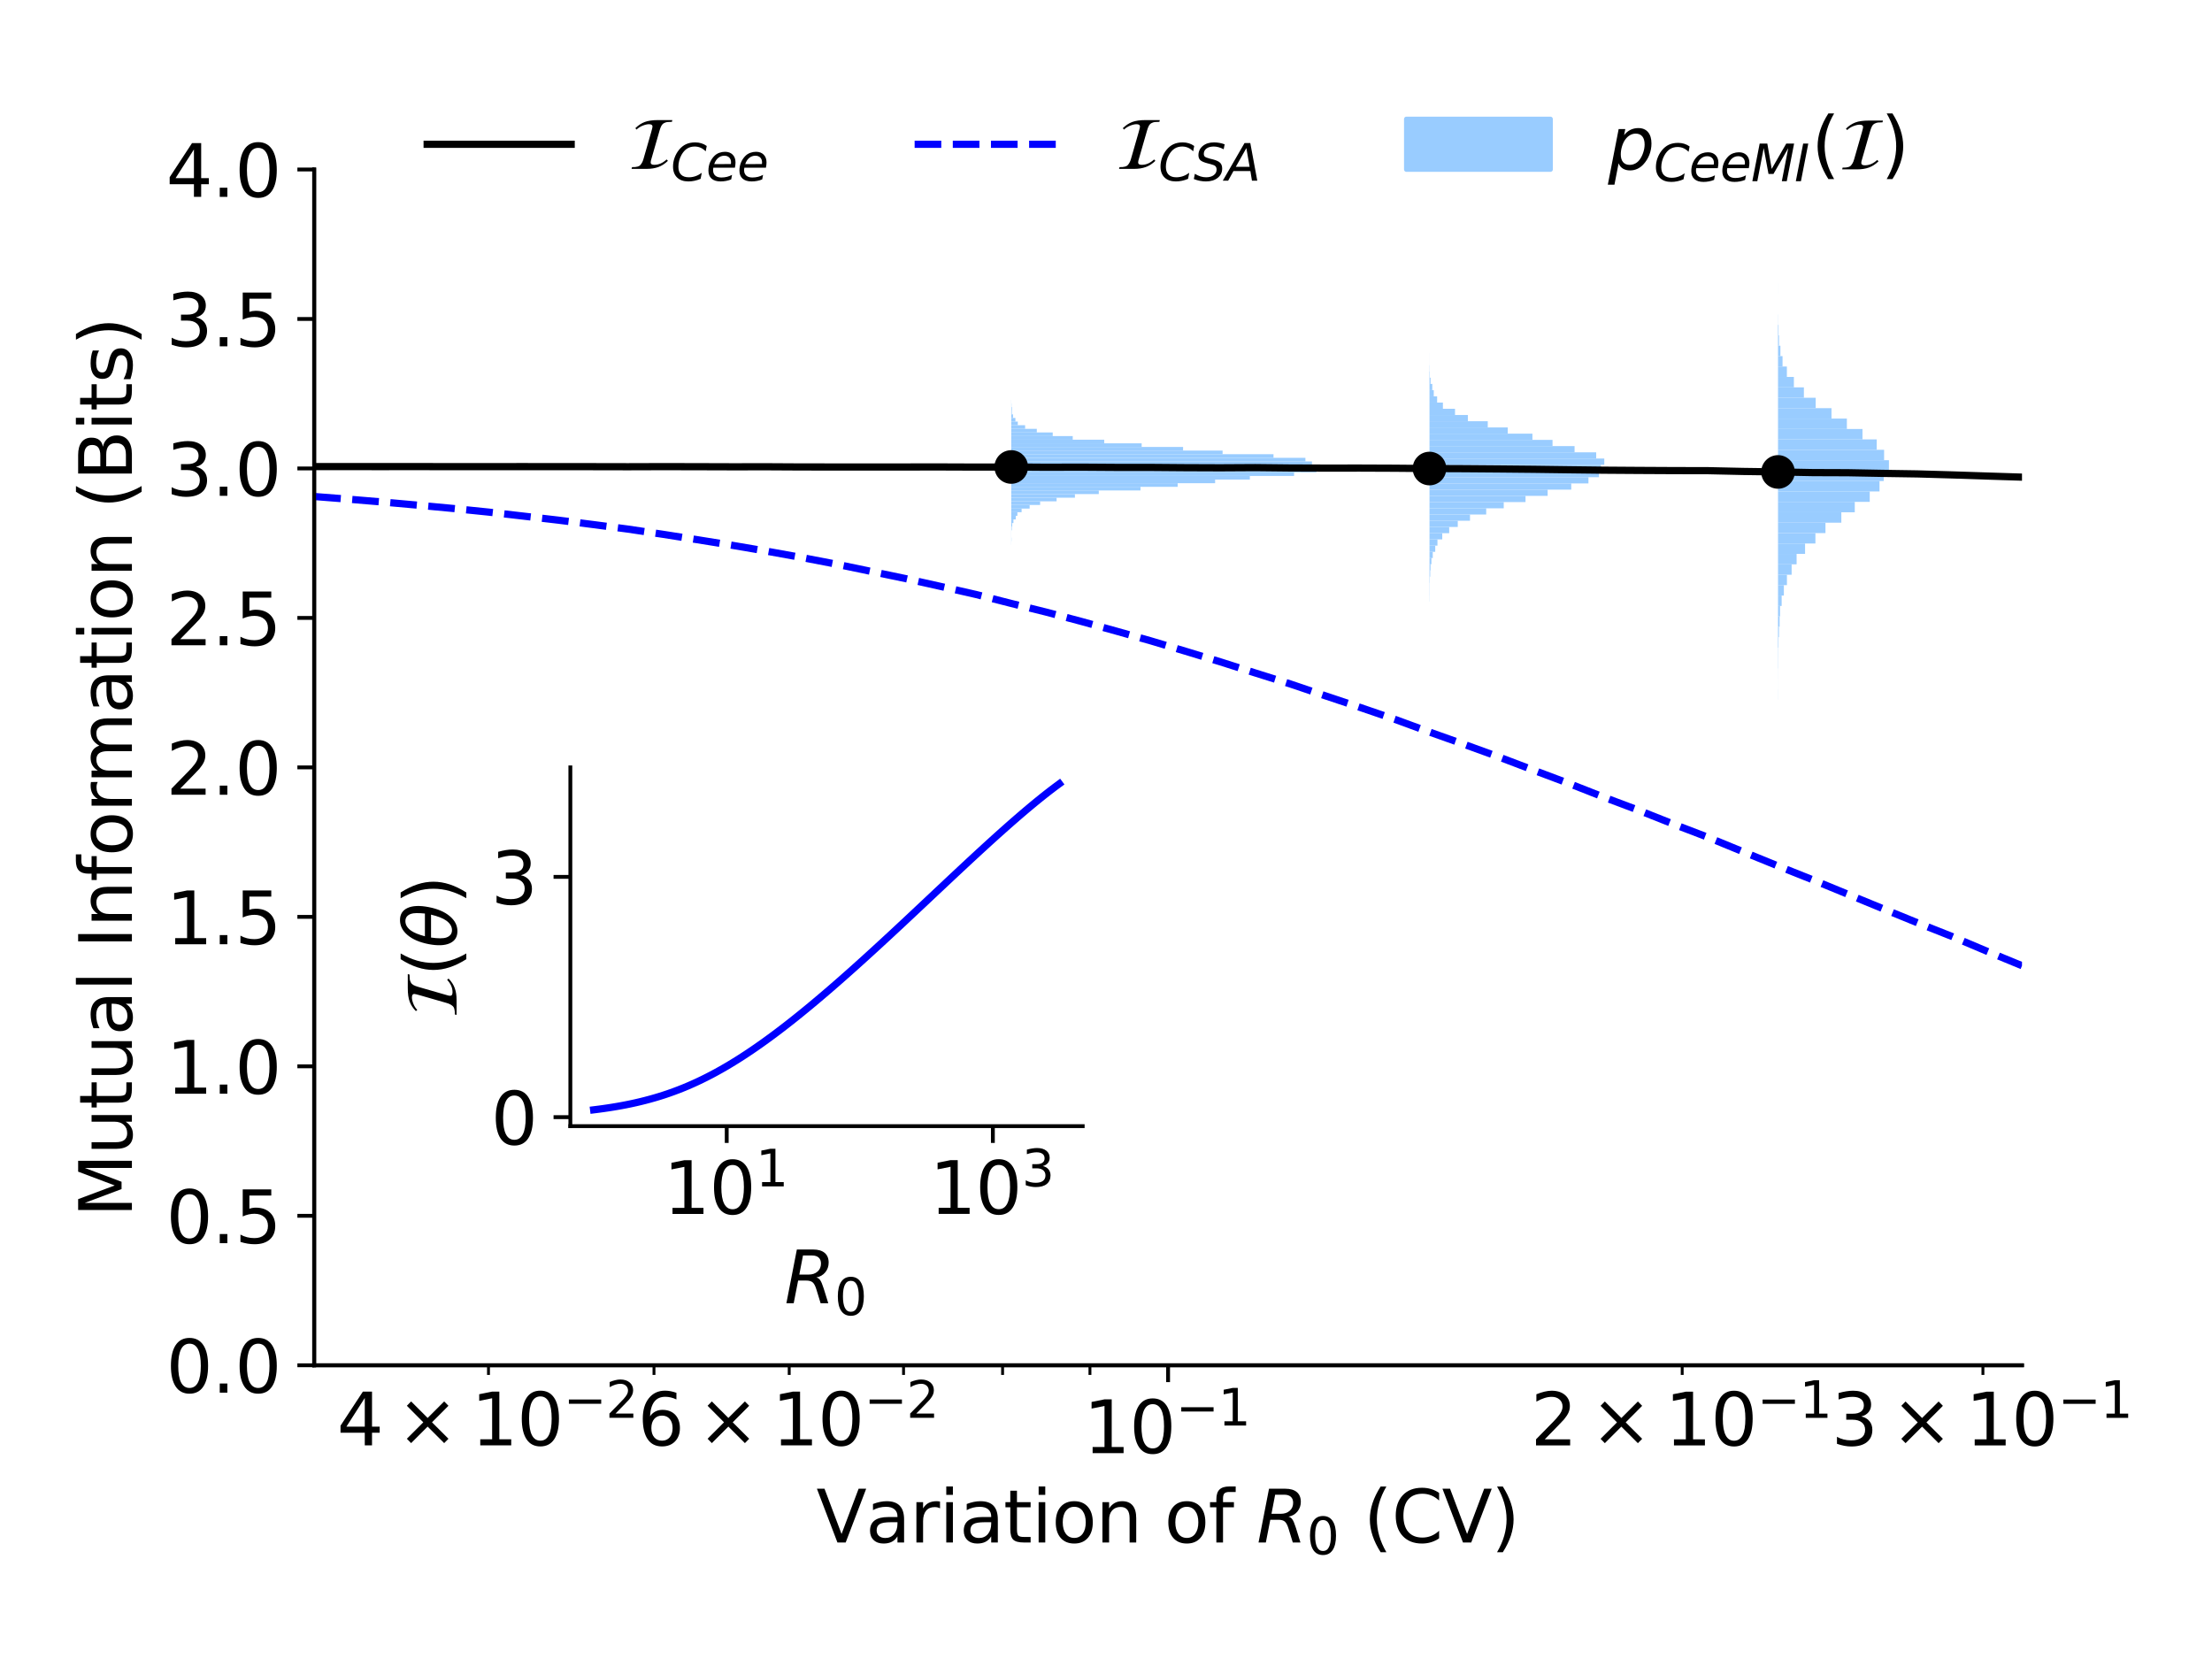 <?xml version="1.0" encoding="utf-8" standalone="no"?>
<!DOCTYPE svg PUBLIC "-//W3C//DTD SVG 1.1//EN"
  "http://www.w3.org/Graphics/SVG/1.1/DTD/svg11.dtd">
<svg height="345.6pt" version="1.1" viewBox="0 0 460.8 345.6" width="460.8pt" xmlns="http://www.w3.org/2000/svg" xmlns:xlink="http://www.w3.org/1999/xlink">
 <defs>
  <style type="text/css">*{stroke-linecap:butt;stroke-linejoin:round;}</style>
 </defs>
 <g id="figure_1">
  <g id="patch_1">
   <path d="M 0 345.6 
L 460.8 345.6 
L 460.8 0 
L 0 0 
z
" style="fill:#ffffff;"/>
  </g>
  <g id="axes_1">
   <g id="patch_2">
    <path d="M 118.815 234.595 
L 225.546 234.595 
L 225.546 159.864 
L 118.815 159.864 
z
" style="fill:#ffffff;"/>
   </g>
   <g id="matplotlib.axis_1">
    <g id="xtick_1">
     <g id="line2d_1">
      <defs>
       <path d="M 0 0 
L 0 3.5 
" id="me627a5d502" style="stroke:#000000;stroke-width:0.8;"/>
      </defs>
      <g>
       <use style="stroke:#000000;stroke-width:0.8;" x="151.389" xlink:href="#me627a5d502" y="234.595"/>
      </g>
     </g>
     <g id="text_1">
      <!-- $\mathdefault{10^{1}}$ -->
      <g transform="translate(138.189 252.993)scale(0.15 -0.15)">
       <defs>
        <path d="M 794 531 
L 1825 531 
L 1825 4091 
L 703 3866 
L 703 4441 
L 1819 4666 
L 2450 4666 
L 2450 531 
L 3481 531 
L 3481 0 
L 794 0 
L 794 531 
z
" id="DejaVuSans-31" transform="scale(0.016)"/>
        <path d="M 2034 4250 
Q 1547 4250 1301 3770 
Q 1056 3291 1056 2328 
Q 1056 1369 1301 889 
Q 1547 409 2034 409 
Q 2525 409 2770 889 
Q 3016 1369 3016 2328 
Q 3016 3291 2770 3770 
Q 2525 4250 2034 4250 
z
M 2034 4750 
Q 2819 4750 3233 4129 
Q 3647 3509 3647 2328 
Q 3647 1150 3233 529 
Q 2819 -91 2034 -91 
Q 1250 -91 836 529 
Q 422 1150 422 2328 
Q 422 3509 836 4129 
Q 1250 4750 2034 4750 
z
" id="DejaVuSans-30" transform="scale(0.016)"/>
       </defs>
       <use transform="translate(0 0.684)" xlink:href="#DejaVuSans-31"/>
       <use transform="translate(63.623 0.684)" xlink:href="#DejaVuSans-30"/>
       <use transform="translate(128.203 38.966)scale(0.7)" xlink:href="#DejaVuSans-31"/>
      </g>
     </g>
    </g>
    <g id="xtick_2">
     <g id="line2d_2">
      <g>
       <use style="stroke:#000000;stroke-width:0.8;" x="206.833" xlink:href="#me627a5d502" y="234.595"/>
      </g>
     </g>
     <g id="text_2">
      <!-- $\mathdefault{10^{3}}$ -->
      <g transform="translate(193.633 252.993)scale(0.15 -0.15)">
       <defs>
        <path d="M 2597 2516 
Q 3050 2419 3304 2112 
Q 3559 1806 3559 1356 
Q 3559 666 3084 287 
Q 2609 -91 1734 -91 
Q 1441 -91 1130 -33 
Q 819 25 488 141 
L 488 750 
Q 750 597 1062 519 
Q 1375 441 1716 441 
Q 2309 441 2620 675 
Q 2931 909 2931 1356 
Q 2931 1769 2642 2001 
Q 2353 2234 1838 2234 
L 1294 2234 
L 1294 2753 
L 1863 2753 
Q 2328 2753 2575 2939 
Q 2822 3125 2822 3475 
Q 2822 3834 2567 4026 
Q 2313 4219 1838 4219 
Q 1578 4219 1281 4162 
Q 984 4106 628 3988 
L 628 4550 
Q 988 4650 1302 4700 
Q 1616 4750 1894 4750 
Q 2613 4750 3031 4423 
Q 3450 4097 3450 3541 
Q 3450 3153 3228 2886 
Q 3006 2619 2597 2516 
z
" id="DejaVuSans-33" transform="scale(0.016)"/>
       </defs>
       <use transform="translate(0 0.766)" xlink:href="#DejaVuSans-31"/>
       <use transform="translate(63.623 0.766)" xlink:href="#DejaVuSans-30"/>
       <use transform="translate(128.203 39.047)scale(0.7)" xlink:href="#DejaVuSans-33"/>
      </g>
     </g>
    </g>
    <g id="text_3">
     <!-- $R_0$ -->
     <g transform="translate(163.406 271.51)scale(0.15 -0.15)">
      <defs>
       <path d="M 1613 4147 
L 1294 2491 
L 2106 2491 
Q 2584 2491 2879 2755 
Q 3175 3019 3175 3444 
Q 3175 3784 2976 3965 
Q 2778 4147 2406 4147 
L 1613 4147 
z
M 2772 2241 
Q 2972 2194 3105 2009 
Q 3238 1825 3413 1275 
L 3809 0 
L 3144 0 
L 2778 1197 
Q 2638 1659 2453 1815 
Q 2269 1972 1888 1972 
L 1191 1972 
L 806 0 
L 172 0 
L 1081 4666 
L 2503 4666 
Q 3150 4666 3495 4373 
Q 3841 4081 3841 3531 
Q 3841 3044 3547 2687 
Q 3253 2331 2772 2241 
z
" id="DejaVuSans-Oblique-52" transform="scale(0.016)"/>
      </defs>
      <use transform="translate(0 0.094)" xlink:href="#DejaVuSans-Oblique-52"/>
      <use transform="translate(69.482 -16.312)scale(0.7)" xlink:href="#DejaVuSans-30"/>
     </g>
    </g>
   </g>
   <g id="matplotlib.axis_2">
    <g id="ytick_1">
     <g id="line2d_3">
      <defs>
       <path d="M 0 0 
L -3.5 0 
" id="m7f5be13bbf" style="stroke:#000000;stroke-width:0.8;"/>
      </defs>
      <g>
       <use style="stroke:#000000;stroke-width:0.8;" x="118.815" xlink:href="#m7f5be13bbf" y="232.723"/>
      </g>
     </g>
     <g id="text_4">
      <!-- 0 -->
      <g transform="translate(102.272 238.422)scale(0.15 -0.15)">
       <use xlink:href="#DejaVuSans-30"/>
      </g>
     </g>
    </g>
    <g id="ytick_2">
     <g id="line2d_4">
      <g>
       <use style="stroke:#000000;stroke-width:0.8;" x="118.815" xlink:href="#m7f5be13bbf" y="182.668"/>
      </g>
     </g>
     <g id="text_5">
      <!-- 3 -->
      <g transform="translate(102.272 188.367)scale(0.15 -0.15)">
       <use xlink:href="#DejaVuSans-33"/>
      </g>
     </g>
    </g>
    <g id="text_6">
     <!-- $\mathcal{I}(\theta)$ -->
     <g transform="translate(95.152 212.004)rotate(-90)scale(0.15 -0.15)">
      <defs>
       <path d="M 3782 4237 
L 3744 4083 
Q 3482 4083 3347 4067 
Q 3213 4051 3069 3977 
Q 2925 3904 2838 3753 
Q 2752 3603 2675 3334 
L 1920 710 
Q 1901 634 1901 557 
Q 1901 352 2208 352 
Q 2790 352 3283 819 
L 3398 698 
Q 3008 320 2566 160 
Q 2125 0 1549 0 
L 243 0 
L 282 154 
Q 467 154 556 160 
Q 646 166 777 201 
Q 909 237 982 310 
Q 1056 384 1139 521 
Q 1222 659 1280 870 
L 1946 3187 
Q 2061 3590 2061 3674 
Q 2061 3878 1754 3878 
Q 1523 3878 1203 3750 
Q 883 3622 678 3411 
L 570 3533 
Q 947 3904 1385 4070 
Q 1824 4237 2579 4237 
L 3782 4237 
z
" id="STIXNonUnicode-Italic-e235" transform="scale(0.016)"/>
       <path d="M 1984 4856 
Q 1566 4138 1362 3434 
Q 1159 2731 1159 2009 
Q 1159 1288 1364 580 
Q 1569 -128 1984 -844 
L 1484 -844 
Q 1016 -109 783 600 
Q 550 1309 550 2009 
Q 550 2706 781 3412 
Q 1013 4119 1484 4856 
L 1984 4856 
z
" id="DejaVuSans-28" transform="scale(0.016)"/>
       <path d="M 2913 2219 
L 925 2219 
Q 791 1284 928 888 
Q 1100 400 1566 400 
Q 2034 400 2391 891 
Q 2703 1322 2913 2219 
z
M 3009 2750 
Q 3094 3638 2984 3950 
Q 2813 4444 2353 4444 
Q 1875 4444 1525 3956 
Q 1250 3563 1034 2750 
L 3009 2750 
z
M 2444 4913 
Q 3194 4913 3494 4250 
Q 3794 3591 3566 2422 
Q 3341 1256 2781 594 
Q 2225 -72 1475 -72 
Q 722 -72 425 594 
Q 128 1256 353 2422 
Q 581 3591 1134 4250 
Q 1691 4913 2444 4913 
z
" id="DejaVuSans-Oblique-3b8" transform="scale(0.016)"/>
       <path d="M 513 4856 
L 1013 4856 
Q 1481 4119 1714 3412 
Q 1947 2706 1947 2009 
Q 1947 1309 1714 600 
Q 1481 -109 1013 -844 
L 513 -844 
Q 928 -128 1133 580 
Q 1338 1288 1338 2009 
Q 1338 2731 1133 3434 
Q 928 4138 513 4856 
z
" id="DejaVuSans-29" transform="scale(0.016)"/>
      </defs>
      <use transform="translate(0 0.234)" xlink:href="#STIXNonUnicode-Italic-e235"/>
      <use transform="translate(57.5 0.234)" xlink:href="#DejaVuSans-28"/>
      <use transform="translate(96.514 0.234)" xlink:href="#DejaVuSans-Oblique-3b8"/>
      <use transform="translate(157.695 0.234)" xlink:href="#DejaVuSans-29"/>
     </g>
    </g>
   </g>
   <g id="line2d_5">
    <path clip-path="url(#p60ca97fc8d)" d="M 123.667 231.198 
L 124.647 231.075 
L 125.627 230.943 
L 126.607 230.801 
L 127.587 230.649 
L 128.567 230.485 
L 129.547 230.31 
L 130.527 230.122 
L 131.507 229.921 
L 132.487 229.706 
L 133.467 229.476 
L 134.447 229.231 
L 135.428 228.97 
L 136.408 228.693 
L 137.388 228.399 
L 138.368 228.087 
L 139.348 227.756 
L 140.328 227.407 
L 141.308 227.039 
L 142.288 226.652 
L 143.268 226.245 
L 144.248 225.818 
L 145.228 225.371 
L 146.208 224.905 
L 147.189 224.419 
L 148.169 223.913 
L 149.149 223.389 
L 150.129 222.845 
L 151.109 222.283 
L 152.089 221.703 
L 153.069 221.105 
L 154.049 220.49 
L 155.029 219.858 
L 156.009 219.211 
L 156.989 218.548 
L 157.969 217.869 
L 158.949 217.177 
L 159.93 216.471 
L 160.91 215.751 
L 161.89 215.019 
L 162.87 214.274 
L 163.85 213.518 
L 164.83 212.75 
L 165.81 211.972 
L 166.79 211.184 
L 167.77 210.385 
L 168.75 209.578 
L 169.73 208.762 
L 170.71 207.937 
L 171.69 207.104 
L 172.671 206.264 
L 173.651 205.416 
L 174.631 204.562 
L 175.611 203.701 
L 176.591 202.834 
L 177.571 201.962 
L 178.551 201.084 
L 179.531 200.201 
L 180.511 199.313 
L 181.491 198.421 
L 182.471 197.525 
L 183.451 196.624 
L 184.431 195.721 
L 185.412 194.814 
L 186.392 193.904 
L 187.372 192.992 
L 188.352 192.077 
L 189.332 191.16 
L 190.312 190.241 
L 191.292 189.321 
L 192.272 188.4 
L 193.252 187.478 
L 194.232 186.556 
L 195.212 185.634 
L 196.192 184.713 
L 197.172 183.792 
L 198.153 182.872 
L 199.133 181.954 
L 200.113 181.039 
L 201.093 180.125 
L 202.073 179.215 
L 203.053 178.308 
L 204.033 177.405 
L 205.013 176.506 
L 205.993 175.612 
L 206.973 174.723 
L 207.953 173.84 
L 208.933 172.964 
L 209.914 172.094 
L 210.894 171.232 
L 211.874 170.379 
L 212.854 169.535 
L 213.834 168.702 
L 214.814 167.88 
L 215.794 167.071 
L 216.774 166.275 
L 217.754 165.495 
L 218.734 164.731 
L 219.714 163.986 
L 220.694 163.26 
" style="fill:none;stroke:#0000ff;stroke-linecap:square;stroke-width:1.5;"/>
   </g>
   <g id="patch_3">
    <path d="M 118.815 234.595 
L 118.815 159.864 
" style="fill:none;stroke:#000000;stroke-linecap:square;stroke-linejoin:miter;stroke-width:0.8;"/>
   </g>
   <g id="patch_4">
    <path d="M 118.815 234.595 
L 225.546 234.595 
" style="fill:none;stroke:#000000;stroke-linecap:square;stroke-linejoin:miter;stroke-width:0.8;"/>
   </g>
  </g>
  <g id="axes_2">
   <g id="patch_5">
    <path clip-path="url(#peb349ef820)" d="M 210.662 113.497 
L 210.676 113.497 
L 210.676 112.742 
L 210.662 112.742 
z
" style="fill:#99ccff;"/>
   </g>
   <g id="patch_6">
    <path clip-path="url(#peb349ef820)" d="M 210.662 112.742 
L 210.706 112.742 
L 210.706 111.987 
L 210.662 111.987 
z
" style="fill:#99ccff;"/>
   </g>
   <g id="patch_7">
    <path clip-path="url(#peb349ef820)" d="M 210.662 111.987 
L 210.676 111.987 
L 210.676 111.232 
L 210.662 111.232 
z
" style="fill:#99ccff;"/>
   </g>
   <g id="patch_8">
    <path clip-path="url(#peb349ef820)" d="M 210.662 111.232 
L 210.676 111.232 
L 210.676 110.476 
L 210.662 110.476 
z
" style="fill:#99ccff;"/>
   </g>
   <g id="patch_9">
    <path clip-path="url(#peb349ef820)" d="M 210.662 110.476 
L 210.764 110.476 
L 210.764 109.721 
L 210.662 109.721 
z
" style="fill:#99ccff;"/>
   </g>
   <g id="patch_10">
    <path clip-path="url(#peb349ef820)" d="M 210.662 109.721 
L 210.852 109.721 
L 210.852 108.966 
L 210.662 108.966 
z
" style="fill:#99ccff;"/>
   </g>
   <g id="patch_11">
    <path clip-path="url(#peb349ef820)" d="M 210.662 108.966 
L 211.116 108.966 
L 211.116 108.211 
L 210.662 108.211 
z
" style="fill:#99ccff;"/>
   </g>
   <g id="patch_12">
    <path clip-path="url(#peb349ef820)" d="M 210.662 108.211 
L 211.6 108.211 
L 211.6 107.456 
L 210.662 107.456 
z
" style="fill:#99ccff;"/>
   </g>
   <g id="patch_13">
    <path clip-path="url(#peb349ef820)" d="M 210.662 107.456 
L 211.938 107.456 
L 211.938 106.701 
L 210.662 106.701 
z
" style="fill:#99ccff;"/>
   </g>
   <g id="patch_14">
    <path clip-path="url(#peb349ef820)" d="M 210.662 106.701 
L 212.818 106.701 
L 212.818 105.946 
L 210.662 105.946 
z
" style="fill:#99ccff;"/>
   </g>
   <g id="patch_15">
    <path clip-path="url(#peb349ef820)" d="M 210.662 105.946 
L 214.491 105.946 
L 214.491 105.191 
L 210.662 105.191 
z
" style="fill:#99ccff;"/>
   </g>
   <g id="patch_16">
    <path clip-path="url(#peb349ef820)" d="M 210.662 105.191 
L 216.676 105.191 
L 216.676 104.435 
L 210.662 104.435 
z
" style="fill:#99ccff;"/>
   </g>
   <g id="patch_17">
    <path clip-path="url(#peb349ef820)" d="M 210.662 104.435 
L 220.109 104.435 
L 220.109 103.68 
L 210.662 103.68 
z
" style="fill:#99ccff;"/>
   </g>
   <g id="patch_18">
    <path clip-path="url(#peb349ef820)" d="M 210.662 103.68 
L 223.924 103.68 
L 223.924 102.925 
L 210.662 102.925 
z
" style="fill:#99ccff;"/>
   </g>
   <g id="patch_19">
    <path clip-path="url(#peb349ef820)" d="M 210.662 102.925 
L 228.897 102.925 
L 228.897 102.17 
L 210.662 102.17 
z
" style="fill:#99ccff;"/>
   </g>
   <g id="patch_20">
    <path clip-path="url(#peb349ef820)" d="M 210.662 102.17 
L 237.582 102.17 
L 237.582 101.415 
L 210.662 101.415 
z
" style="fill:#99ccff;"/>
   </g>
   <g id="patch_21">
    <path clip-path="url(#peb349ef820)" d="M 210.662 101.415 
L 245.328 101.415 
L 245.328 100.66 
L 210.662 100.66 
z
" style="fill:#99ccff;"/>
   </g>
   <g id="patch_22">
    <path clip-path="url(#peb349ef820)" d="M 210.662 100.66 
L 253.132 100.66 
L 253.132 99.905 
L 210.662 99.905 
z
" style="fill:#99ccff;"/>
   </g>
   <g id="patch_23">
    <path clip-path="url(#peb349ef820)" d="M 210.662 99.905 
L 260.365 99.905 
L 260.365 99.15 
L 210.662 99.15 
z
" style="fill:#99ccff;"/>
   </g>
   <g id="patch_24">
    <path clip-path="url(#peb349ef820)" d="M 210.662 99.15 
L 269.578 99.15 
L 269.578 98.394 
L 210.662 98.394 
z
" style="fill:#99ccff;"/>
   </g>
   <g id="patch_25">
    <path clip-path="url(#peb349ef820)" d="M 210.662 98.394 
L 274.228 98.394 
L 274.228 97.639 
L 210.662 97.639 
z
" style="fill:#99ccff;"/>
   </g>
   <g id="patch_26">
    <path clip-path="url(#peb349ef820)" d="M 210.662 97.639 
L 274.463 97.639 
L 274.463 96.884 
L 210.662 96.884 
z
" style="fill:#99ccff;"/>
   </g>
   <g id="patch_27">
    <path clip-path="url(#peb349ef820)" d="M 210.662 96.884 
L 273.304 96.884 
L 273.304 96.129 
L 210.662 96.129 
z
" style="fill:#99ccff;"/>
   </g>
   <g id="patch_28">
    <path clip-path="url(#peb349ef820)" d="M 210.662 96.129 
L 271.94 96.129 
L 271.94 95.374 
L 210.662 95.374 
z
" style="fill:#99ccff;"/>
   </g>
   <g id="patch_29">
    <path clip-path="url(#peb349ef820)" d="M 210.662 95.374 
L 265.294 95.374 
L 265.294 94.619 
L 210.662 94.619 
z
" style="fill:#99ccff;"/>
   </g>
   <g id="patch_30">
    <path clip-path="url(#peb349ef820)" d="M 210.662 94.619 
L 254.687 94.619 
L 254.687 93.864 
L 210.662 93.864 
z
" style="fill:#99ccff;"/>
   </g>
   <g id="patch_31">
    <path clip-path="url(#peb349ef820)" d="M 210.662 93.864 
L 246.457 93.864 
L 246.457 93.109 
L 210.662 93.109 
z
" style="fill:#99ccff;"/>
   </g>
   <g id="patch_32">
    <path clip-path="url(#peb349ef820)" d="M 210.662 93.109 
L 237.831 93.109 
L 237.831 92.353 
L 210.662 92.353 
z
" style="fill:#99ccff;"/>
   </g>
   <g id="patch_33">
    <path clip-path="url(#peb349ef820)" d="M 210.662 92.353 
L 230.026 92.353 
L 230.026 91.598 
L 210.662 91.598 
z
" style="fill:#99ccff;"/>
   </g>
   <g id="patch_34">
    <path clip-path="url(#peb349ef820)" d="M 210.662 91.598 
L 223.469 91.598 
L 223.469 90.843 
L 210.662 90.843 
z
" style="fill:#99ccff;"/>
   </g>
   <g id="patch_35">
    <path clip-path="url(#peb349ef820)" d="M 210.662 90.843 
L 219.302 90.843 
L 219.302 90.088 
L 210.662 90.088 
z
" style="fill:#99ccff;"/>
   </g>
   <g id="patch_36">
    <path clip-path="url(#peb349ef820)" d="M 210.662 90.088 
L 215.987 90.088 
L 215.987 89.333 
L 210.662 89.333 
z
" style="fill:#99ccff;"/>
   </g>
   <g id="patch_37">
    <path clip-path="url(#peb349ef820)" d="M 210.662 89.333 
L 213.552 89.333 
L 213.552 88.578 
L 210.662 88.578 
z
" style="fill:#99ccff;"/>
   </g>
   <g id="patch_38">
    <path clip-path="url(#peb349ef820)" d="M 210.662 88.578 
L 212.026 88.578 
L 212.026 87.823 
L 210.662 87.823 
z
" style="fill:#99ccff;"/>
   </g>
   <g id="patch_39">
    <path clip-path="url(#peb349ef820)" d="M 210.662 87.823 
L 211.527 87.823 
L 211.527 87.068 
L 210.662 87.068 
z
" style="fill:#99ccff;"/>
   </g>
   <g id="patch_40">
    <path clip-path="url(#peb349ef820)" d="M 210.662 87.068 
L 211.028 87.068 
L 211.028 86.312 
L 210.662 86.312 
z
" style="fill:#99ccff;"/>
   </g>
   <g id="patch_41">
    <path clip-path="url(#peb349ef820)" d="M 210.662 86.312 
L 210.779 86.312 
L 210.779 85.557 
L 210.662 85.557 
z
" style="fill:#99ccff;"/>
   </g>
   <g id="patch_42">
    <path clip-path="url(#peb349ef820)" d="M 210.662 85.557 
L 210.794 85.557 
L 210.794 84.802 
L 210.662 84.802 
z
" style="fill:#99ccff;"/>
   </g>
   <g id="patch_43">
    <path clip-path="url(#peb349ef820)" d="M 210.662 84.802 
L 210.706 84.802 
L 210.706 84.047 
L 210.662 84.047 
z
" style="fill:#99ccff;"/>
   </g>
   <g id="patch_44">
    <path clip-path="url(#peb349ef820)" d="M 210.662 84.047 
L 210.676 84.047 
L 210.676 83.292 
L 210.662 83.292 
z
" style="fill:#99ccff;"/>
   </g>
   <g id="patch_45">
    <path clip-path="url(#peb349ef820)" d="M 297.789 125.325 
L 297.814 125.325 
L 297.814 124.029 
L 297.789 124.029 
z
" style="fill:#99ccff;"/>
   </g>
   <g id="patch_46">
    <path clip-path="url(#peb349ef820)" d="M 297.789 124.029 
L 297.823 124.029 
L 297.823 122.733 
L 297.789 122.733 
z
" style="fill:#99ccff;"/>
   </g>
   <g id="patch_47">
    <path clip-path="url(#peb349ef820)" d="M 297.789 122.733 
L 297.823 122.733 
L 297.823 121.437 
L 297.789 121.437 
z
" style="fill:#99ccff;"/>
   </g>
   <g id="patch_48">
    <path clip-path="url(#peb349ef820)" d="M 297.789 121.437 
L 297.848 121.437 
L 297.848 120.142 
L 297.789 120.142 
z
" style="fill:#99ccff;"/>
   </g>
   <g id="patch_49">
    <path clip-path="url(#peb349ef820)" d="M 297.789 120.142 
L 297.934 120.142 
L 297.934 118.846 
L 297.789 118.846 
z
" style="fill:#99ccff;"/>
   </g>
   <g id="patch_50">
    <path clip-path="url(#peb349ef820)" d="M 297.789 118.846 
L 298.002 118.846 
L 298.002 117.55 
L 297.789 117.55 
z
" style="fill:#99ccff;"/>
   </g>
   <g id="patch_51">
    <path clip-path="url(#peb349ef820)" d="M 297.789 117.55 
L 298.19 117.55 
L 298.19 116.254 
L 297.789 116.254 
z
" style="fill:#99ccff;"/>
   </g>
   <g id="patch_52">
    <path clip-path="url(#peb349ef820)" d="M 297.789 116.254 
L 298.472 116.254 
L 298.472 114.959 
L 297.789 114.959 
z
" style="fill:#99ccff;"/>
   </g>
   <g id="patch_53">
    <path clip-path="url(#peb349ef820)" d="M 297.789 114.959 
L 298.985 114.959 
L 298.985 113.663 
L 297.789 113.663 
z
" style="fill:#99ccff;"/>
   </g>
   <g id="patch_54">
    <path clip-path="url(#peb349ef820)" d="M 297.789 113.663 
L 299.447 113.663 
L 299.447 112.367 
L 297.789 112.367 
z
" style="fill:#99ccff;"/>
   </g>
   <g id="patch_55">
    <path clip-path="url(#peb349ef820)" d="M 297.789 112.367 
L 300.447 112.367 
L 300.447 111.072 
L 297.789 111.072 
z
" style="fill:#99ccff;"/>
   </g>
   <g id="patch_56">
    <path clip-path="url(#peb349ef820)" d="M 297.789 111.072 
L 301.892 111.072 
L 301.892 109.776 
L 297.789 109.776 
z
" style="fill:#99ccff;"/>
   </g>
   <g id="patch_57">
    <path clip-path="url(#peb349ef820)" d="M 297.789 109.776 
L 303.679 109.776 
L 303.679 108.48 
L 297.789 108.48 
z
" style="fill:#99ccff;"/>
   </g>
   <g id="patch_58">
    <path clip-path="url(#peb349ef820)" d="M 297.789 108.48 
L 306.227 108.48 
L 306.227 107.184 
L 297.789 107.184 
z
" style="fill:#99ccff;"/>
   </g>
   <g id="patch_59">
    <path clip-path="url(#peb349ef820)" d="M 297.789 107.184 
L 309.604 107.184 
L 309.604 105.889 
L 297.789 105.889 
z
" style="fill:#99ccff;"/>
   </g>
   <g id="patch_60">
    <path clip-path="url(#peb349ef820)" d="M 297.789 105.889 
L 313.255 105.889 
L 313.255 104.593 
L 297.789 104.593 
z
" style="fill:#99ccff;"/>
   </g>
   <g id="patch_61">
    <path clip-path="url(#peb349ef820)" d="M 297.789 104.593 
L 317.795 104.593 
L 317.795 103.297 
L 297.789 103.297 
z
" style="fill:#99ccff;"/>
   </g>
   <g id="patch_62">
    <path clip-path="url(#peb349ef820)" d="M 297.789 103.297 
L 322.403 103.297 
L 322.403 102.002 
L 297.789 102.002 
z
" style="fill:#99ccff;"/>
   </g>
   <g id="patch_63">
    <path clip-path="url(#peb349ef820)" d="M 297.789 102.002 
L 327.319 102.002 
L 327.319 100.706 
L 297.789 100.706 
z
" style="fill:#99ccff;"/>
   </g>
   <g id="patch_64">
    <path clip-path="url(#peb349ef820)" d="M 297.789 100.706 
L 330.901 100.706 
L 330.901 99.41 
L 297.789 99.41 
z
" style="fill:#99ccff;"/>
   </g>
   <g id="patch_65">
    <path clip-path="url(#peb349ef820)" d="M 297.789 99.41 
L 333.09 99.41 
L 333.09 98.114 
L 297.789 98.114 
z
" style="fill:#99ccff;"/>
   </g>
   <g id="patch_66">
    <path clip-path="url(#peb349ef820)" d="M 297.789 98.114 
L 333.483 98.114 
L 333.483 96.819 
L 297.789 96.819 
z
" style="fill:#99ccff;"/>
   </g>
   <g id="patch_67">
    <path clip-path="url(#peb349ef820)" d="M 297.789 96.819 
L 334.201 96.819 
L 334.201 95.523 
L 297.789 95.523 
z
" style="fill:#99ccff;"/>
   </g>
   <g id="patch_68">
    <path clip-path="url(#peb349ef820)" d="M 297.789 95.523 
L 332.517 95.523 
L 332.517 94.227 
L 297.789 94.227 
z
" style="fill:#99ccff;"/>
   </g>
   <g id="patch_69">
    <path clip-path="url(#peb349ef820)" d="M 297.789 94.227 
L 328.011 94.227 
L 328.011 92.931 
L 297.789 92.931 
z
" style="fill:#99ccff;"/>
   </g>
   <g id="patch_70">
    <path clip-path="url(#peb349ef820)" d="M 297.789 92.931 
L 323.42 92.931 
L 323.42 91.636 
L 297.789 91.636 
z
" style="fill:#99ccff;"/>
   </g>
   <g id="patch_71">
    <path clip-path="url(#peb349ef820)" d="M 297.789 91.636 
L 319.231 91.636 
L 319.231 90.34 
L 297.789 90.34 
z
" style="fill:#99ccff;"/>
   </g>
   <g id="patch_72">
    <path clip-path="url(#peb349ef820)" d="M 297.789 90.34 
L 314.093 90.34 
L 314.093 89.044 
L 297.789 89.044 
z
" style="fill:#99ccff;"/>
   </g>
   <g id="patch_73">
    <path clip-path="url(#peb349ef820)" d="M 297.789 89.044 
L 309.929 89.044 
L 309.929 87.749 
L 297.789 87.749 
z
" style="fill:#99ccff;"/>
   </g>
   <g id="patch_74">
    <path clip-path="url(#peb349ef820)" d="M 297.789 87.749 
L 305.782 87.749 
L 305.782 86.453 
L 297.789 86.453 
z
" style="fill:#99ccff;"/>
   </g>
   <g id="patch_75">
    <path clip-path="url(#peb349ef820)" d="M 297.789 86.453 
L 303.106 86.453 
L 303.106 85.157 
L 297.789 85.157 
z
" style="fill:#99ccff;"/>
   </g>
   <g id="patch_76">
    <path clip-path="url(#peb349ef820)" d="M 297.789 85.157 
L 300.584 85.157 
L 300.584 83.861 
L 297.789 83.861 
z
" style="fill:#99ccff;"/>
   </g>
   <g id="patch_77">
    <path clip-path="url(#peb349ef820)" d="M 297.789 83.861 
L 299.379 83.861 
L 299.379 82.566 
L 297.789 82.566 
z
" style="fill:#99ccff;"/>
   </g>
   <g id="patch_78">
    <path clip-path="url(#peb349ef820)" d="M 297.789 82.566 
L 298.678 82.566 
L 298.678 81.27 
L 297.789 81.27 
z
" style="fill:#99ccff;"/>
   </g>
   <g id="patch_79">
    <path clip-path="url(#peb349ef820)" d="M 297.789 81.27 
L 298.37 81.27 
L 298.37 79.974 
L 297.789 79.974 
z
" style="fill:#99ccff;"/>
   </g>
   <g id="patch_80">
    <path clip-path="url(#peb349ef820)" d="M 297.789 79.974 
L 298.011 79.974 
L 298.011 78.679 
L 297.789 78.679 
z
" style="fill:#99ccff;"/>
   </g>
   <g id="patch_81">
    <path clip-path="url(#peb349ef820)" d="M 297.789 78.679 
L 297.857 78.679 
L 297.857 77.383 
L 297.789 77.383 
z
" style="fill:#99ccff;"/>
   </g>
   <g id="patch_82">
    <path clip-path="url(#peb349ef820)" d="M 297.789 77.383 
L 297.823 77.383 
L 297.823 76.087 
L 297.789 76.087 
z
" style="fill:#99ccff;"/>
   </g>
   <g id="patch_83">
    <path clip-path="url(#peb349ef820)" d="M 297.789 76.087 
L 297.797 76.087 
L 297.797 74.791 
L 297.789 74.791 
z
" style="fill:#99ccff;"/>
   </g>
   <g id="patch_84">
    <path clip-path="url(#peb349ef820)" d="M 297.789 74.791 
L 297.797 74.791 
L 297.797 73.496 
L 297.789 73.496 
z
" style="fill:#99ccff;"/>
   </g>
   <g id="patch_85">
    <path clip-path="url(#peb349ef820)" d="M 370.394 145.751 
L 370.41 145.751 
L 370.41 143.582 
L 370.394 143.582 
z
" style="fill:#99ccff;"/>
   </g>
   <g id="patch_86">
    <path clip-path="url(#peb349ef820)" d="M 370.394 143.582 
L 370.399 143.582 
L 370.399 141.414 
L 370.394 141.414 
z
" style="fill:#99ccff;"/>
   </g>
   <g id="patch_87">
    <path clip-path="url(#peb349ef820)" d="M 370.394 141.414 
L 370.405 141.414 
L 370.405 139.245 
L 370.394 139.245 
z
" style="fill:#99ccff;"/>
   </g>
   <g id="patch_88">
    <path clip-path="url(#peb349ef820)" d="M 370.394 139.245 
L 370.43 139.245 
L 370.43 137.076 
L 370.394 137.076 
z
" style="fill:#99ccff;"/>
   </g>
   <g id="patch_89">
    <path clip-path="url(#peb349ef820)" d="M 370.394 137.076 
L 370.435 137.076 
L 370.435 134.908 
L 370.394 134.908 
z
" style="fill:#99ccff;"/>
   </g>
   <g id="patch_90">
    <path clip-path="url(#peb349ef820)" d="M 370.394 134.908 
L 370.491 134.908 
L 370.491 132.739 
L 370.394 132.739 
z
" style="fill:#99ccff;"/>
   </g>
   <g id="patch_91">
    <path clip-path="url(#peb349ef820)" d="M 370.394 132.739 
L 370.583 132.739 
L 370.583 130.57 
L 370.394 130.57 
z
" style="fill:#99ccff;"/>
   </g>
   <g id="patch_92">
    <path clip-path="url(#peb349ef820)" d="M 370.394 130.57 
L 370.721 130.57 
L 370.721 128.402 
L 370.394 128.402 
z
" style="fill:#99ccff;"/>
   </g>
   <g id="patch_93">
    <path clip-path="url(#peb349ef820)" d="M 370.394 128.402 
L 370.813 128.402 
L 370.813 126.233 
L 370.394 126.233 
z
" style="fill:#99ccff;"/>
   </g>
   <g id="patch_94">
    <path clip-path="url(#peb349ef820)" d="M 370.394 126.233 
L 371.15 126.233 
L 371.15 124.064 
L 370.394 124.064 
z
" style="fill:#99ccff;"/>
   </g>
   <g id="patch_95">
    <path clip-path="url(#peb349ef820)" d="M 370.394 124.064 
L 371.61 124.064 
L 371.61 121.896 
L 370.394 121.896 
z
" style="fill:#99ccff;"/>
   </g>
   <g id="patch_96">
    <path clip-path="url(#peb349ef820)" d="M 370.394 121.896 
L 372.249 121.896 
L 372.249 119.727 
L 370.394 119.727 
z
" style="fill:#99ccff;"/>
   </g>
   <g id="patch_97">
    <path clip-path="url(#peb349ef820)" d="M 370.394 119.727 
L 373.229 119.727 
L 373.229 117.558 
L 370.394 117.558 
z
" style="fill:#99ccff;"/>
   </g>
   <g id="patch_98">
    <path clip-path="url(#peb349ef820)" d="M 370.394 117.558 
L 374.266 117.558 
L 374.266 115.39 
L 370.394 115.39 
z
" style="fill:#99ccff;"/>
   </g>
   <g id="patch_99">
    <path clip-path="url(#peb349ef820)" d="M 370.394 115.39 
L 376.029 115.39 
L 376.029 113.221 
L 370.394 113.221 
z
" style="fill:#99ccff;"/>
   </g>
   <g id="patch_100">
    <path clip-path="url(#peb349ef820)" d="M 370.394 113.221 
L 378.184 113.221 
L 378.184 111.053 
L 370.394 111.053 
z
" style="fill:#99ccff;"/>
   </g>
   <g id="patch_101">
    <path clip-path="url(#peb349ef820)" d="M 370.394 111.053 
L 380.279 111.053 
L 380.279 108.884 
L 370.394 108.884 
z
" style="fill:#99ccff;"/>
   </g>
   <g id="patch_102">
    <path clip-path="url(#peb349ef820)" d="M 370.394 108.884 
L 383.584 108.884 
L 383.584 106.715 
L 370.394 106.715 
z
" style="fill:#99ccff;"/>
   </g>
   <g id="patch_103">
    <path clip-path="url(#peb349ef820)" d="M 370.394 106.715 
L 386.383 106.715 
L 386.383 104.547 
L 370.394 104.547 
z
" style="fill:#99ccff;"/>
   </g>
   <g id="patch_104">
    <path clip-path="url(#peb349ef820)" d="M 370.394 104.547 
L 389.499 104.547 
L 389.499 102.378 
L 370.394 102.378 
z
" style="fill:#99ccff;"/>
   </g>
   <g id="patch_105">
    <path clip-path="url(#peb349ef820)" d="M 370.394 102.378 
L 391.537 102.378 
L 391.537 100.209 
L 370.394 100.209 
z
" style="fill:#99ccff;"/>
   </g>
   <g id="patch_106">
    <path clip-path="url(#peb349ef820)" d="M 370.394 100.209 
L 392.411 100.209 
L 392.411 98.041 
L 370.394 98.041 
z
" style="fill:#99ccff;"/>
   </g>
   <g id="patch_107">
    <path clip-path="url(#peb349ef820)" d="M 370.394 98.041 
L 393.499 98.041 
L 393.499 95.872 
L 370.394 95.872 
z
" style="fill:#99ccff;"/>
   </g>
   <g id="patch_108">
    <path clip-path="url(#peb349ef820)" d="M 370.394 95.872 
L 392.493 95.872 
L 392.493 93.703 
L 370.394 93.703 
z
" style="fill:#99ccff;"/>
   </g>
   <g id="patch_109">
    <path clip-path="url(#peb349ef820)" d="M 370.394 93.703 
L 390.955 93.703 
L 390.955 91.535 
L 370.394 91.535 
z
" style="fill:#99ccff;"/>
   </g>
   <g id="patch_110">
    <path clip-path="url(#peb349ef820)" d="M 370.394 91.535 
L 387.987 91.535 
L 387.987 89.366 
L 370.394 89.366 
z
" style="fill:#99ccff;"/>
   </g>
   <g id="patch_111">
    <path clip-path="url(#peb349ef820)" d="M 370.394 89.366 
L 384.738 89.366 
L 384.738 87.198 
L 370.394 87.198 
z
" style="fill:#99ccff;"/>
   </g>
   <g id="patch_112">
    <path clip-path="url(#peb349ef820)" d="M 370.394 87.198 
L 381.53 87.198 
L 381.53 85.029 
L 370.394 85.029 
z
" style="fill:#99ccff;"/>
   </g>
   <g id="patch_113">
    <path clip-path="url(#peb349ef820)" d="M 370.394 85.029 
L 378.241 85.029 
L 378.241 82.86 
L 370.394 82.86 
z
" style="fill:#99ccff;"/>
   </g>
   <g id="patch_114">
    <path clip-path="url(#peb349ef820)" d="M 370.394 82.86 
L 375.784 82.86 
L 375.784 80.692 
L 370.394 80.692 
z
" style="fill:#99ccff;"/>
   </g>
   <g id="patch_115">
    <path clip-path="url(#peb349ef820)" d="M 370.394 80.692 
L 373.699 80.692 
L 373.699 78.523 
L 370.394 78.523 
z
" style="fill:#99ccff;"/>
   </g>
   <g id="patch_116">
    <path clip-path="url(#peb349ef820)" d="M 370.394 78.523 
L 372.238 78.523 
L 372.238 76.354 
L 370.394 76.354 
z
" style="fill:#99ccff;"/>
   </g>
   <g id="patch_117">
    <path clip-path="url(#peb349ef820)" d="M 370.394 76.354 
L 371.334 76.354 
L 371.334 74.186 
L 370.394 74.186 
z
" style="fill:#99ccff;"/>
   </g>
   <g id="patch_118">
    <path clip-path="url(#peb349ef820)" d="M 370.394 74.186 
L 370.89 74.186 
L 370.89 72.017 
L 370.394 72.017 
z
" style="fill:#99ccff;"/>
   </g>
   <g id="patch_119">
    <path clip-path="url(#peb349ef820)" d="M 370.394 72.017 
L 370.594 72.017 
L 370.594 69.848 
L 370.394 69.848 
z
" style="fill:#99ccff;"/>
   </g>
   <g id="patch_120">
    <path clip-path="url(#peb349ef820)" d="M 370.394 69.848 
L 370.502 69.848 
L 370.502 67.68 
L 370.394 67.68 
z
" style="fill:#99ccff;"/>
   </g>
   <g id="patch_121">
    <path clip-path="url(#peb349ef820)" d="M 370.394 67.68 
L 370.415 67.68 
L 370.415 65.511 
L 370.394 65.511 
z
" style="fill:#99ccff;"/>
   </g>
   <g id="patch_122">
    <path clip-path="url(#peb349ef820)" d="M 370.394 65.511 
L 370.394 65.511 
L 370.394 63.342 
L 370.394 63.342 
z
" style="fill:#99ccff;"/>
   </g>
   <g id="patch_123">
    <path clip-path="url(#peb349ef820)" d="M 370.394 63.342 
L 370.394 63.342 
L 370.394 61.174 
L 370.394 61.174 
z
" style="fill:#99ccff;"/>
   </g>
   <g id="patch_124">
    <path clip-path="url(#peb349ef820)" d="M 370.394 61.174 
L 370.399 61.174 
L 370.399 59.005 
L 370.394 59.005 
z
" style="fill:#99ccff;"/>
   </g>
   <g id="matplotlib.axis_3"/>
   <g id="patch_125">
    <path d="M 65.45 284.416 
L 65.45 35.311 
" style="fill:none;stroke:#000000;stroke-linecap:square;stroke-linejoin:miter;stroke-width:0.8;"/>
   </g>
   <g id="patch_126">
    <path d="M 65.45 284.416 
L 421.218 284.416 
" style="fill:none;stroke:#000000;stroke-linecap:square;stroke-linejoin:miter;stroke-width:0.8;"/>
   </g>
  </g>
  <g id="axes_3">
   <g id="patch_127">
    <path d="M 65.45 284.416 
L 421.218 284.416 
L 421.218 35.311 
L 65.45 35.311 
z
" style="fill:none;"/>
   </g>
   <g id="PathCollection_1">
    <defs>
     <path d="M 0 3 
C 0.796 3 1.559 2.684 2.121 2.121 
C 2.684 1.559 3 0.796 3 0 
C 3 -0.796 2.684 -1.559 2.121 -2.121 
C 1.559 -2.684 0.796 -3 0 -3 
C -0.796 -3 -1.559 -2.684 -2.121 -2.121 
C -2.684 -1.559 -3 -0.796 -3 0 
C -3 0.796 -2.684 1.559 -2.121 2.121 
C -1.559 2.684 -0.796 3 0 3 
z
" id="mabb61c29ae" style="stroke:#000000;"/>
    </defs>
    <g clip-path="url(#peb349ef820)">
     <use style="stroke:#000000;" x="210.662" xlink:href="#mabb61c29ae" y="97.282"/>
     <use style="stroke:#000000;" x="297.789" xlink:href="#mabb61c29ae" y="97.605"/>
     <use style="stroke:#000000;" x="370.394" xlink:href="#mabb61c29ae" y="98.312"/>
    </g>
   </g>
   <g id="matplotlib.axis_4">
    <g id="xtick_3">
     <g id="line2d_6">
      <g>
       <use style="stroke:#000000;stroke-width:0.8;" x="243.334" xlink:href="#me627a5d502" y="284.416"/>
      </g>
     </g>
     <g id="text_7">
      <!-- $\mathdefault{10^{-1}}$ -->
      <g transform="translate(225.709 302.814)scale(0.15 -0.15)">
       <defs>
        <path d="M 678 2272 
L 4684 2272 
L 4684 1741 
L 678 1741 
L 678 2272 
z
" id="DejaVuSans-2212" transform="scale(0.016)"/>
       </defs>
       <use transform="translate(0 0.684)" xlink:href="#DejaVuSans-31"/>
       <use transform="translate(63.623 0.684)" xlink:href="#DejaVuSans-30"/>
       <use transform="translate(128.203 38.966)scale(0.7)" xlink:href="#DejaVuSans-2212"/>
       <use transform="translate(186.855 38.966)scale(0.7)" xlink:href="#DejaVuSans-31"/>
      </g>
     </g>
    </g>
    <g id="xtick_4">
     <g id="line2d_7">
      <defs>
       <path d="M 0 0 
L 0 2 
" id="mcbcfe62a46" style="stroke:#000000;stroke-width:0.6;"/>
      </defs>
      <g>
       <use style="stroke:#000000;stroke-width:0.6;" x="101.76" xlink:href="#mcbcfe62a46" y="284.416"/>
      </g>
     </g>
     <g id="text_8">
      <!-- $\mathdefault{4\times10^{-2}}$ -->
      <g transform="translate(70.185 301.214)scale(0.15 -0.15)">
       <defs>
        <path d="M 2419 4116 
L 825 1625 
L 2419 1625 
L 2419 4116 
z
M 2253 4666 
L 3047 4666 
L 3047 1625 
L 3713 1625 
L 3713 1100 
L 3047 1100 
L 3047 0 
L 2419 0 
L 2419 1100 
L 313 1100 
L 313 1709 
L 2253 4666 
z
" id="DejaVuSans-34" transform="scale(0.016)"/>
        <path d="M 4488 3438 
L 3059 2003 
L 4488 575 
L 4116 197 
L 2681 1631 
L 1247 197 
L 878 575 
L 2303 2003 
L 878 3438 
L 1247 3816 
L 2681 2381 
L 4116 3816 
L 4488 3438 
z
" id="DejaVuSans-d7" transform="scale(0.016)"/>
        <path d="M 1228 531 
L 3431 531 
L 3431 0 
L 469 0 
L 469 531 
Q 828 903 1448 1529 
Q 2069 2156 2228 2338 
Q 2531 2678 2651 2914 
Q 2772 3150 2772 3378 
Q 2772 3750 2511 3984 
Q 2250 4219 1831 4219 
Q 1534 4219 1204 4116 
Q 875 4013 500 3803 
L 500 4441 
Q 881 4594 1212 4672 
Q 1544 4750 1819 4750 
Q 2544 4750 2975 4387 
Q 3406 4025 3406 3419 
Q 3406 3131 3298 2873 
Q 3191 2616 2906 2266 
Q 2828 2175 2409 1742 
Q 1991 1309 1228 531 
z
" id="DejaVuSans-32" transform="scale(0.016)"/>
       </defs>
       <use transform="translate(0 0.766)" xlink:href="#DejaVuSans-34"/>
       <use transform="translate(83.105 0.766)" xlink:href="#DejaVuSans-d7"/>
       <use transform="translate(186.377 0.766)" xlink:href="#DejaVuSans-31"/>
       <use transform="translate(250 0.766)" xlink:href="#DejaVuSans-30"/>
       <use transform="translate(314.58 39.047)scale(0.7)" xlink:href="#DejaVuSans-2212"/>
       <use transform="translate(373.232 39.047)scale(0.7)" xlink:href="#DejaVuSans-32"/>
      </g>
     </g>
    </g>
    <g id="xtick_5">
     <g id="line2d_8">
      <g>
       <use style="stroke:#000000;stroke-width:0.6;" x="136.237" xlink:href="#mcbcfe62a46" y="284.416"/>
      </g>
     </g>
    </g>
    <g id="xtick_6">
     <g id="line2d_9">
      <g>
       <use style="stroke:#000000;stroke-width:0.6;" x="164.407" xlink:href="#mcbcfe62a46" y="284.416"/>
      </g>
     </g>
     <g id="text_9">
      <!-- $\mathdefault{6\times10^{-2}}$ -->
      <g transform="translate(132.832 301.214)scale(0.15 -0.15)">
       <defs>
        <path d="M 2113 2584 
Q 1688 2584 1439 2293 
Q 1191 2003 1191 1497 
Q 1191 994 1439 701 
Q 1688 409 2113 409 
Q 2538 409 2786 701 
Q 3034 994 3034 1497 
Q 3034 2003 2786 2293 
Q 2538 2584 2113 2584 
z
M 3366 4563 
L 3366 3988 
Q 3128 4100 2886 4159 
Q 2644 4219 2406 4219 
Q 1781 4219 1451 3797 
Q 1122 3375 1075 2522 
Q 1259 2794 1537 2939 
Q 1816 3084 2150 3084 
Q 2853 3084 3261 2657 
Q 3669 2231 3669 1497 
Q 3669 778 3244 343 
Q 2819 -91 2113 -91 
Q 1303 -91 875 529 
Q 447 1150 447 2328 
Q 447 3434 972 4092 
Q 1497 4750 2381 4750 
Q 2619 4750 2861 4703 
Q 3103 4656 3366 4563 
z
" id="DejaVuSans-36" transform="scale(0.016)"/>
       </defs>
       <use transform="translate(0 0.766)" xlink:href="#DejaVuSans-36"/>
       <use transform="translate(83.105 0.766)" xlink:href="#DejaVuSans-d7"/>
       <use transform="translate(186.377 0.766)" xlink:href="#DejaVuSans-31"/>
       <use transform="translate(250 0.766)" xlink:href="#DejaVuSans-30"/>
       <use transform="translate(314.58 39.047)scale(0.7)" xlink:href="#DejaVuSans-2212"/>
       <use transform="translate(373.232 39.047)scale(0.7)" xlink:href="#DejaVuSans-32"/>
      </g>
     </g>
    </g>
    <g id="xtick_7">
     <g id="line2d_10">
      <g>
       <use style="stroke:#000000;stroke-width:0.6;" x="188.225" xlink:href="#mcbcfe62a46" y="284.416"/>
      </g>
     </g>
    </g>
    <g id="xtick_8">
     <g id="line2d_11">
      <g>
       <use style="stroke:#000000;stroke-width:0.6;" x="208.857" xlink:href="#mcbcfe62a46" y="284.416"/>
      </g>
     </g>
    </g>
    <g id="xtick_9">
     <g id="line2d_12">
      <g>
       <use style="stroke:#000000;stroke-width:0.6;" x="227.055" xlink:href="#mcbcfe62a46" y="284.416"/>
      </g>
     </g>
    </g>
    <g id="xtick_10">
     <g id="line2d_13">
      <g>
       <use style="stroke:#000000;stroke-width:0.6;" x="350.431" xlink:href="#mcbcfe62a46" y="284.416"/>
      </g>
     </g>
     <g id="text_10">
      <!-- $\mathdefault{2\times10^{-1}}$ -->
      <g transform="translate(318.856 301.214)scale(0.15 -0.15)">
       <use transform="translate(0 0.684)" xlink:href="#DejaVuSans-32"/>
       <use transform="translate(83.105 0.684)" xlink:href="#DejaVuSans-d7"/>
       <use transform="translate(186.377 0.684)" xlink:href="#DejaVuSans-31"/>
       <use transform="translate(250 0.684)" xlink:href="#DejaVuSans-30"/>
       <use transform="translate(314.58 38.966)scale(0.7)" xlink:href="#DejaVuSans-2212"/>
       <use transform="translate(373.232 38.966)scale(0.7)" xlink:href="#DejaVuSans-31"/>
      </g>
     </g>
    </g>
    <g id="xtick_11">
     <g id="line2d_14">
      <g>
       <use style="stroke:#000000;stroke-width:0.6;" x="413.079" xlink:href="#mcbcfe62a46" y="284.416"/>
      </g>
     </g>
     <g id="text_11">
      <!-- $\mathdefault{3\times10^{-1}}$ -->
      <g transform="translate(381.504 301.214)scale(0.15 -0.15)">
       <use transform="translate(0 0.684)" xlink:href="#DejaVuSans-33"/>
       <use transform="translate(83.105 0.684)" xlink:href="#DejaVuSans-d7"/>
       <use transform="translate(186.377 0.684)" xlink:href="#DejaVuSans-31"/>
       <use transform="translate(250 0.684)" xlink:href="#DejaVuSans-30"/>
       <use transform="translate(314.58 38.966)scale(0.7)" xlink:href="#DejaVuSans-2212"/>
       <use transform="translate(373.232 38.966)scale(0.7)" xlink:href="#DejaVuSans-31"/>
      </g>
     </g>
    </g>
    <g id="text_12">
     <!-- Variation of $R_0$ (CV) -->
     <g transform="translate(170.059 321.331)scale(0.15 -0.15)">
      <defs>
       <path d="M 1831 0 
L 50 4666 
L 709 4666 
L 2188 738 
L 3669 4666 
L 4325 4666 
L 2547 0 
L 1831 0 
z
" id="DejaVuSans-56" transform="scale(0.016)"/>
       <path d="M 2194 1759 
Q 1497 1759 1228 1600 
Q 959 1441 959 1056 
Q 959 750 1161 570 
Q 1363 391 1709 391 
Q 2188 391 2477 730 
Q 2766 1069 2766 1631 
L 2766 1759 
L 2194 1759 
z
M 3341 1997 
L 3341 0 
L 2766 0 
L 2766 531 
Q 2569 213 2275 61 
Q 1981 -91 1556 -91 
Q 1019 -91 701 211 
Q 384 513 384 1019 
Q 384 1609 779 1909 
Q 1175 2209 1959 2209 
L 2766 2209 
L 2766 2266 
Q 2766 2663 2505 2880 
Q 2244 3097 1772 3097 
Q 1472 3097 1187 3025 
Q 903 2953 641 2809 
L 641 3341 
Q 956 3463 1253 3523 
Q 1550 3584 1831 3584 
Q 2591 3584 2966 3190 
Q 3341 2797 3341 1997 
z
" id="DejaVuSans-61" transform="scale(0.016)"/>
       <path d="M 2631 2963 
Q 2534 3019 2420 3045 
Q 2306 3072 2169 3072 
Q 1681 3072 1420 2755 
Q 1159 2438 1159 1844 
L 1159 0 
L 581 0 
L 581 3500 
L 1159 3500 
L 1159 2956 
Q 1341 3275 1631 3429 
Q 1922 3584 2338 3584 
Q 2397 3584 2469 3576 
Q 2541 3569 2628 3553 
L 2631 2963 
z
" id="DejaVuSans-72" transform="scale(0.016)"/>
       <path d="M 603 3500 
L 1178 3500 
L 1178 0 
L 603 0 
L 603 3500 
z
M 603 4863 
L 1178 4863 
L 1178 4134 
L 603 4134 
L 603 4863 
z
" id="DejaVuSans-69" transform="scale(0.016)"/>
       <path d="M 1172 4494 
L 1172 3500 
L 2356 3500 
L 2356 3053 
L 1172 3053 
L 1172 1153 
Q 1172 725 1289 603 
Q 1406 481 1766 481 
L 2356 481 
L 2356 0 
L 1766 0 
Q 1100 0 847 248 
Q 594 497 594 1153 
L 594 3053 
L 172 3053 
L 172 3500 
L 594 3500 
L 594 4494 
L 1172 4494 
z
" id="DejaVuSans-74" transform="scale(0.016)"/>
       <path d="M 1959 3097 
Q 1497 3097 1228 2736 
Q 959 2375 959 1747 
Q 959 1119 1226 758 
Q 1494 397 1959 397 
Q 2419 397 2687 759 
Q 2956 1122 2956 1747 
Q 2956 2369 2687 2733 
Q 2419 3097 1959 3097 
z
M 1959 3584 
Q 2709 3584 3137 3096 
Q 3566 2609 3566 1747 
Q 3566 888 3137 398 
Q 2709 -91 1959 -91 
Q 1206 -91 779 398 
Q 353 888 353 1747 
Q 353 2609 779 3096 
Q 1206 3584 1959 3584 
z
" id="DejaVuSans-6f" transform="scale(0.016)"/>
       <path d="M 3513 2113 
L 3513 0 
L 2938 0 
L 2938 2094 
Q 2938 2591 2744 2837 
Q 2550 3084 2163 3084 
Q 1697 3084 1428 2787 
Q 1159 2491 1159 1978 
L 1159 0 
L 581 0 
L 581 3500 
L 1159 3500 
L 1159 2956 
Q 1366 3272 1645 3428 
Q 1925 3584 2291 3584 
Q 2894 3584 3203 3211 
Q 3513 2838 3513 2113 
z
" id="DejaVuSans-6e" transform="scale(0.016)"/>
       <path id="DejaVuSans-20" transform="scale(0.016)"/>
       <path d="M 2375 4863 
L 2375 4384 
L 1825 4384 
Q 1516 4384 1395 4259 
Q 1275 4134 1275 3809 
L 1275 3500 
L 2222 3500 
L 2222 3053 
L 1275 3053 
L 1275 0 
L 697 0 
L 697 3053 
L 147 3053 
L 147 3500 
L 697 3500 
L 697 3744 
Q 697 4328 969 4595 
Q 1241 4863 1831 4863 
L 2375 4863 
z
" id="DejaVuSans-66" transform="scale(0.016)"/>
       <path d="M 4122 4306 
L 4122 3641 
Q 3803 3938 3442 4084 
Q 3081 4231 2675 4231 
Q 1875 4231 1450 3742 
Q 1025 3253 1025 2328 
Q 1025 1406 1450 917 
Q 1875 428 2675 428 
Q 3081 428 3442 575 
Q 3803 722 4122 1019 
L 4122 359 
Q 3791 134 3420 21 
Q 3050 -91 2638 -91 
Q 1578 -91 968 557 
Q 359 1206 359 2328 
Q 359 3453 968 4101 
Q 1578 4750 2638 4750 
Q 3056 4750 3426 4639 
Q 3797 4528 4122 4306 
z
" id="DejaVuSans-43" transform="scale(0.016)"/>
      </defs>
      <use transform="translate(0 0.016)" xlink:href="#DejaVuSans-56"/>
      <use transform="translate(68.408 0.016)" xlink:href="#DejaVuSans-61"/>
      <use transform="translate(129.688 0.016)" xlink:href="#DejaVuSans-72"/>
      <use transform="translate(170.801 0.016)" xlink:href="#DejaVuSans-69"/>
      <use transform="translate(198.584 0.016)" xlink:href="#DejaVuSans-61"/>
      <use transform="translate(259.863 0.016)" xlink:href="#DejaVuSans-74"/>
      <use transform="translate(299.072 0.016)" xlink:href="#DejaVuSans-69"/>
      <use transform="translate(326.855 0.016)" xlink:href="#DejaVuSans-6f"/>
      <use transform="translate(388.037 0.016)" xlink:href="#DejaVuSans-6e"/>
      <use transform="translate(451.416 0.016)" xlink:href="#DejaVuSans-20"/>
      <use transform="translate(483.203 0.016)" xlink:href="#DejaVuSans-6f"/>
      <use transform="translate(544.385 0.016)" xlink:href="#DejaVuSans-66"/>
      <use transform="translate(579.59 0.016)" xlink:href="#DejaVuSans-20"/>
      <use transform="translate(611.377 0.016)" xlink:href="#DejaVuSans-Oblique-52"/>
      <use transform="translate(680.859 -16.391)scale(0.7)" xlink:href="#DejaVuSans-30"/>
      <use transform="translate(728.13 0.016)" xlink:href="#DejaVuSans-20"/>
      <use transform="translate(759.917 0.016)" xlink:href="#DejaVuSans-28"/>
      <use transform="translate(798.931 0.016)" xlink:href="#DejaVuSans-43"/>
      <use transform="translate(868.755 0.016)" xlink:href="#DejaVuSans-56"/>
      <use transform="translate(937.163 0.016)" xlink:href="#DejaVuSans-29"/>
     </g>
    </g>
   </g>
   <g id="matplotlib.axis_5">
    <g id="ytick_3">
     <g id="line2d_15">
      <g>
       <use style="stroke:#000000;stroke-width:0.8;" x="65.45" xlink:href="#m7f5be13bbf" y="284.416"/>
      </g>
     </g>
     <g id="text_13">
      <!-- 0.0 -->
      <g transform="translate(34.595 290.115)scale(0.15 -0.15)">
       <defs>
        <path d="M 684 794 
L 1344 794 
L 1344 0 
L 684 0 
L 684 794 
z
" id="DejaVuSans-2e" transform="scale(0.016)"/>
       </defs>
       <use xlink:href="#DejaVuSans-30"/>
       <use x="63.623" xlink:href="#DejaVuSans-2e"/>
       <use x="95.41" xlink:href="#DejaVuSans-30"/>
      </g>
     </g>
    </g>
    <g id="ytick_4">
     <g id="line2d_16">
      <g>
       <use style="stroke:#000000;stroke-width:0.8;" x="65.45" xlink:href="#m7f5be13bbf" y="253.278"/>
      </g>
     </g>
     <g id="text_14">
      <!-- 0.5 -->
      <g transform="translate(34.595 258.977)scale(0.15 -0.15)">
       <defs>
        <path d="M 691 4666 
L 3169 4666 
L 3169 4134 
L 1269 4134 
L 1269 2991 
Q 1406 3038 1543 3061 
Q 1681 3084 1819 3084 
Q 2600 3084 3056 2656 
Q 3513 2228 3513 1497 
Q 3513 744 3044 326 
Q 2575 -91 1722 -91 
Q 1428 -91 1123 -41 
Q 819 9 494 109 
L 494 744 
Q 775 591 1075 516 
Q 1375 441 1709 441 
Q 2250 441 2565 725 
Q 2881 1009 2881 1497 
Q 2881 1984 2565 2268 
Q 2250 2553 1709 2553 
Q 1456 2553 1204 2497 
Q 953 2441 691 2322 
L 691 4666 
z
" id="DejaVuSans-35" transform="scale(0.016)"/>
       </defs>
       <use xlink:href="#DejaVuSans-30"/>
       <use x="63.623" xlink:href="#DejaVuSans-2e"/>
       <use x="95.41" xlink:href="#DejaVuSans-35"/>
      </g>
     </g>
    </g>
    <g id="ytick_5">
     <g id="line2d_17">
      <g>
       <use style="stroke:#000000;stroke-width:0.8;" x="65.45" xlink:href="#m7f5be13bbf" y="222.14"/>
      </g>
     </g>
     <g id="text_15">
      <!-- 1.0 -->
      <g transform="translate(34.595 227.839)scale(0.15 -0.15)">
       <use xlink:href="#DejaVuSans-31"/>
       <use x="63.623" xlink:href="#DejaVuSans-2e"/>
       <use x="95.41" xlink:href="#DejaVuSans-30"/>
      </g>
     </g>
    </g>
    <g id="ytick_6">
     <g id="line2d_18">
      <g>
       <use style="stroke:#000000;stroke-width:0.8;" x="65.45" xlink:href="#m7f5be13bbf" y="191.002"/>
      </g>
     </g>
     <g id="text_16">
      <!-- 1.5 -->
      <g transform="translate(34.595 196.701)scale(0.15 -0.15)">
       <use xlink:href="#DejaVuSans-31"/>
       <use x="63.623" xlink:href="#DejaVuSans-2e"/>
       <use x="95.41" xlink:href="#DejaVuSans-35"/>
      </g>
     </g>
    </g>
    <g id="ytick_7">
     <g id="line2d_19">
      <g>
       <use style="stroke:#000000;stroke-width:0.8;" x="65.45" xlink:href="#m7f5be13bbf" y="159.864"/>
      </g>
     </g>
     <g id="text_17">
      <!-- 2.0 -->
      <g transform="translate(34.595 165.562)scale(0.15 -0.15)">
       <use xlink:href="#DejaVuSans-32"/>
       <use x="63.623" xlink:href="#DejaVuSans-2e"/>
       <use x="95.41" xlink:href="#DejaVuSans-30"/>
      </g>
     </g>
    </g>
    <g id="ytick_8">
     <g id="line2d_20">
      <g>
       <use style="stroke:#000000;stroke-width:0.8;" x="65.45" xlink:href="#m7f5be13bbf" y="128.726"/>
      </g>
     </g>
     <g id="text_18">
      <!-- 2.5 -->
      <g transform="translate(34.595 134.424)scale(0.15 -0.15)">
       <use xlink:href="#DejaVuSans-32"/>
       <use x="63.623" xlink:href="#DejaVuSans-2e"/>
       <use x="95.41" xlink:href="#DejaVuSans-35"/>
      </g>
     </g>
    </g>
    <g id="ytick_9">
     <g id="line2d_21">
      <g>
       <use style="stroke:#000000;stroke-width:0.8;" x="65.45" xlink:href="#m7f5be13bbf" y="97.587"/>
      </g>
     </g>
     <g id="text_19">
      <!-- 3.0 -->
      <g transform="translate(34.595 103.286)scale(0.15 -0.15)">
       <use xlink:href="#DejaVuSans-33"/>
       <use x="63.623" xlink:href="#DejaVuSans-2e"/>
       <use x="95.41" xlink:href="#DejaVuSans-30"/>
      </g>
     </g>
    </g>
    <g id="ytick_10">
     <g id="line2d_22">
      <g>
       <use style="stroke:#000000;stroke-width:0.8;" x="65.45" xlink:href="#m7f5be13bbf" y="66.449"/>
      </g>
     </g>
     <g id="text_20">
      <!-- 3.5 -->
      <g transform="translate(34.595 72.148)scale(0.15 -0.15)">
       <use xlink:href="#DejaVuSans-33"/>
       <use x="63.623" xlink:href="#DejaVuSans-2e"/>
       <use x="95.41" xlink:href="#DejaVuSans-35"/>
      </g>
     </g>
    </g>
    <g id="ytick_11">
     <g id="line2d_23">
      <g>
       <use style="stroke:#000000;stroke-width:0.8;" x="65.45" xlink:href="#m7f5be13bbf" y="35.311"/>
      </g>
     </g>
     <g id="text_21">
      <!-- 4.0 -->
      <g transform="translate(34.595 41.01)scale(0.15 -0.15)">
       <use xlink:href="#DejaVuSans-34"/>
       <use x="63.623" xlink:href="#DejaVuSans-2e"/>
       <use x="95.41" xlink:href="#DejaVuSans-30"/>
      </g>
     </g>
    </g>
    <g id="text_22">
     <!-- Mutual Information (Bits) -->
     <g transform="translate(27.476 253.571)rotate(-90)scale(0.15 -0.15)">
      <defs>
       <path d="M 628 4666 
L 1569 4666 
L 2759 1491 
L 3956 4666 
L 4897 4666 
L 4897 0 
L 4281 0 
L 4281 4097 
L 3078 897 
L 2444 897 
L 1241 4097 
L 1241 0 
L 628 0 
L 628 4666 
z
" id="DejaVuSans-4d" transform="scale(0.016)"/>
       <path d="M 544 1381 
L 544 3500 
L 1119 3500 
L 1119 1403 
Q 1119 906 1312 657 
Q 1506 409 1894 409 
Q 2359 409 2629 706 
Q 2900 1003 2900 1516 
L 2900 3500 
L 3475 3500 
L 3475 0 
L 2900 0 
L 2900 538 
Q 2691 219 2414 64 
Q 2138 -91 1772 -91 
Q 1169 -91 856 284 
Q 544 659 544 1381 
z
M 1991 3584 
L 1991 3584 
z
" id="DejaVuSans-75" transform="scale(0.016)"/>
       <path d="M 603 4863 
L 1178 4863 
L 1178 0 
L 603 0 
L 603 4863 
z
" id="DejaVuSans-6c" transform="scale(0.016)"/>
       <path d="M 628 4666 
L 1259 4666 
L 1259 0 
L 628 0 
L 628 4666 
z
" id="DejaVuSans-49" transform="scale(0.016)"/>
       <path d="M 3328 2828 
Q 3544 3216 3844 3400 
Q 4144 3584 4550 3584 
Q 5097 3584 5394 3201 
Q 5691 2819 5691 2113 
L 5691 0 
L 5113 0 
L 5113 2094 
Q 5113 2597 4934 2840 
Q 4756 3084 4391 3084 
Q 3944 3084 3684 2787 
Q 3425 2491 3425 1978 
L 3425 0 
L 2847 0 
L 2847 2094 
Q 2847 2600 2669 2842 
Q 2491 3084 2119 3084 
Q 1678 3084 1418 2786 
Q 1159 2488 1159 1978 
L 1159 0 
L 581 0 
L 581 3500 
L 1159 3500 
L 1159 2956 
Q 1356 3278 1631 3431 
Q 1906 3584 2284 3584 
Q 2666 3584 2933 3390 
Q 3200 3197 3328 2828 
z
" id="DejaVuSans-6d" transform="scale(0.016)"/>
       <path d="M 1259 2228 
L 1259 519 
L 2272 519 
Q 2781 519 3026 730 
Q 3272 941 3272 1375 
Q 3272 1813 3026 2020 
Q 2781 2228 2272 2228 
L 1259 2228 
z
M 1259 4147 
L 1259 2741 
L 2194 2741 
Q 2656 2741 2882 2914 
Q 3109 3088 3109 3444 
Q 3109 3797 2882 3972 
Q 2656 4147 2194 4147 
L 1259 4147 
z
M 628 4666 
L 2241 4666 
Q 2963 4666 3353 4366 
Q 3744 4066 3744 3513 
Q 3744 3084 3544 2831 
Q 3344 2578 2956 2516 
Q 3422 2416 3680 2098 
Q 3938 1781 3938 1306 
Q 3938 681 3513 340 
Q 3088 0 2303 0 
L 628 0 
L 628 4666 
z
" id="DejaVuSans-42" transform="scale(0.016)"/>
       <path d="M 2834 3397 
L 2834 2853 
Q 2591 2978 2328 3040 
Q 2066 3103 1784 3103 
Q 1356 3103 1142 2972 
Q 928 2841 928 2578 
Q 928 2378 1081 2264 
Q 1234 2150 1697 2047 
L 1894 2003 
Q 2506 1872 2764 1633 
Q 3022 1394 3022 966 
Q 3022 478 2636 193 
Q 2250 -91 1575 -91 
Q 1294 -91 989 -36 
Q 684 19 347 128 
L 347 722 
Q 666 556 975 473 
Q 1284 391 1588 391 
Q 1994 391 2212 530 
Q 2431 669 2431 922 
Q 2431 1156 2273 1281 
Q 2116 1406 1581 1522 
L 1381 1569 
Q 847 1681 609 1914 
Q 372 2147 372 2553 
Q 372 3047 722 3315 
Q 1072 3584 1716 3584 
Q 2034 3584 2315 3537 
Q 2597 3491 2834 3397 
z
" id="DejaVuSans-73" transform="scale(0.016)"/>
      </defs>
      <use xlink:href="#DejaVuSans-4d"/>
      <use x="86.279" xlink:href="#DejaVuSans-75"/>
      <use x="149.658" xlink:href="#DejaVuSans-74"/>
      <use x="188.867" xlink:href="#DejaVuSans-75"/>
      <use x="252.246" xlink:href="#DejaVuSans-61"/>
      <use x="313.525" xlink:href="#DejaVuSans-6c"/>
      <use x="341.309" xlink:href="#DejaVuSans-20"/>
      <use x="373.096" xlink:href="#DejaVuSans-49"/>
      <use x="402.588" xlink:href="#DejaVuSans-6e"/>
      <use x="465.967" xlink:href="#DejaVuSans-66"/>
      <use x="501.172" xlink:href="#DejaVuSans-6f"/>
      <use x="562.354" xlink:href="#DejaVuSans-72"/>
      <use x="601.717" xlink:href="#DejaVuSans-6d"/>
      <use x="699.129" xlink:href="#DejaVuSans-61"/>
      <use x="760.408" xlink:href="#DejaVuSans-74"/>
      <use x="799.617" xlink:href="#DejaVuSans-69"/>
      <use x="827.4" xlink:href="#DejaVuSans-6f"/>
      <use x="888.582" xlink:href="#DejaVuSans-6e"/>
      <use x="951.961" xlink:href="#DejaVuSans-20"/>
      <use x="983.748" xlink:href="#DejaVuSans-28"/>
      <use x="1022.762" xlink:href="#DejaVuSans-42"/>
      <use x="1091.365" xlink:href="#DejaVuSans-69"/>
      <use x="1119.148" xlink:href="#DejaVuSans-74"/>
      <use x="1158.357" xlink:href="#DejaVuSans-73"/>
      <use x="1210.457" xlink:href="#DejaVuSans-29"/>
     </g>
    </g>
   </g>
   <g id="line2d_24">
    <path clip-path="url(#peb349ef820)" d="M 65.45 97.2 
L 72.711 97.202 
L 79.971 97.204 
L 87.232 97.199 
L 94.492 97.213 
L 101.753 97.207 
L 109.013 97.204 
L 116.274 97.209 
L 123.535 97.216 
L 130.795 97.23 
L 138.056 97.209 
L 145.316 97.222 
L 152.577 97.244 
L 159.838 97.236 
L 167.098 97.276 
L 174.359 97.28 
L 181.619 97.284 
L 188.88 97.279 
L 196.14 97.274 
L 203.401 97.3 
L 210.662 97.282 
L 217.922 97.337 
L 225.183 97.317 
L 232.443 97.366 
L 239.704 97.37 
L 246.964 97.428 
L 254.225 97.455 
L 261.486 97.413 
L 268.746 97.491 
L 276.007 97.515 
L 283.267 97.51 
L 290.528 97.539 
L 297.789 97.605 
L 305.049 97.636 
L 312.31 97.693 
L 319.57 97.764 
L 326.831 97.861 
L 334.091 97.948 
L 341.352 97.997 
L 348.613 98.035 
L 355.873 98.05 
L 363.134 98.21 
L 370.394 98.312 
L 377.655 98.45 
L 384.915 98.476 
L 392.176 98.613 
L 399.437 98.724 
L 406.697 98.932 
L 413.958 99.169 
L 421.218 99.397 
" style="fill:none;stroke:#000000;stroke-linecap:square;stroke-width:1.5;"/>
   </g>
   <g id="line2d_25">
    <path clip-path="url(#peb349ef820)" d="M 65.45 103.43 
L 72.711 103.998 
L 79.971 104.602 
L 87.232 105.254 
L 94.492 105.933 
L 101.753 106.675 
L 109.013 107.511 
L 116.274 108.353 
L 123.535 109.268 
L 130.795 110.218 
L 138.056 111.297 
L 145.316 112.437 
L 152.577 113.602 
L 159.838 114.842 
L 167.098 116.155 
L 174.359 117.553 
L 181.619 119.065 
L 188.88 120.583 
L 196.14 122.205 
L 203.401 123.86 
L 210.662 125.709 
L 217.922 127.508 
L 225.183 129.433 
L 232.443 131.445 
L 239.704 133.492 
L 246.964 135.665 
L 254.225 137.874 
L 261.486 140.187 
L 268.746 142.464 
L 276.007 144.919 
L 283.267 147.344 
L 290.528 149.832 
L 297.789 152.496 
L 305.049 155.077 
L 312.31 157.719 
L 319.57 160.481 
L 326.831 163.209 
L 334.091 166.062 
L 341.352 168.793 
L 348.613 171.676 
L 355.873 174.455 
L 363.134 177.442 
L 370.394 180.399 
L 377.655 183.293 
L 384.915 186.279 
L 392.176 189.264 
L 399.437 192.232 
L 406.697 195.106 
L 413.958 198.179 
L 421.218 201.174 
" style="fill:none;stroke:#0000ff;stroke-dasharray:5.55,2.4;stroke-dashoffset:0;stroke-width:1.5;"/>
   </g>
   <g id="patch_128">
    <path d="M 65.45 284.416 
L 65.45 35.311 
" style="fill:none;stroke:#000000;stroke-linecap:square;stroke-linejoin:miter;stroke-width:0.8;"/>
   </g>
   <g id="patch_129">
    <path d="M 65.45 284.416 
L 421.218 284.416 
" style="fill:none;stroke:#000000;stroke-linecap:square;stroke-linejoin:miter;stroke-width:0.8;"/>
   </g>
   <g id="legend_1">
    <g id="line2d_26">
     <path d="M 88.984 30.051 
L 118.984 30.051 
" style="fill:none;stroke:#000000;stroke-linecap:square;stroke-width:1.5;"/>
    </g>
    <g id="line2d_27"/>
    <g id="text_23">
     <!-- $\mathcal{I}_{Cee}$ -->
     <g transform="translate(130.984 35.301)scale(0.15 -0.15)">
      <defs>
       <path d="M 4447 4306 
L 4319 3641 
Q 4019 3944 3683 4091 
Q 3347 4238 2956 4238 
Q 2422 4238 2017 3981 
Q 1613 3725 1319 3200 
Q 1131 2863 1032 2486 
Q 934 2109 934 1728 
Q 934 1091 1264 756 
Q 1594 422 2222 422 
Q 2656 422 3056 561 
Q 3456 700 3834 978 
L 3688 231 
Q 3316 72 2936 -9 
Q 2556 -91 2175 -91 
Q 1278 -91 773 396 
Q 269 884 269 1753 
Q 269 2309 461 2846 
Q 653 3384 1013 3828 
Q 1394 4300 1883 4525 
Q 2372 4750 3022 4750 
Q 3422 4750 3780 4639 
Q 4138 4528 4447 4306 
z
" id="DejaVuSans-Oblique-43" transform="scale(0.016)"/>
       <path d="M 3078 2063 
Q 3088 2113 3092 2166 
Q 3097 2219 3097 2272 
Q 3097 2653 2873 2875 
Q 2650 3097 2266 3097 
Q 1838 3097 1509 2826 
Q 1181 2556 1013 2059 
L 3078 2063 
z
M 3578 1613 
L 903 1613 
Q 884 1494 878 1425 
Q 872 1356 872 1306 
Q 872 872 1139 634 
Q 1406 397 1894 397 
Q 2269 397 2603 481 
Q 2938 566 3225 728 
L 3116 159 
Q 2806 34 2476 -28 
Q 2147 -91 1806 -91 
Q 1078 -91 686 257 
Q 294 606 294 1247 
Q 294 1794 489 2264 
Q 684 2734 1063 3103 
Q 1306 3334 1642 3459 
Q 1978 3584 2356 3584 
Q 2950 3584 3301 3228 
Q 3653 2872 3653 2272 
Q 3653 2128 3634 1964 
Q 3616 1800 3578 1613 
z
" id="DejaVuSans-Oblique-65" transform="scale(0.016)"/>
      </defs>
      <use transform="translate(0 0.797)" xlink:href="#STIXNonUnicode-Italic-e235"/>
      <use transform="translate(58.457 -15.609)scale(0.7)" xlink:href="#DejaVuSans-Oblique-43"/>
      <use transform="translate(107.334 -15.609)scale(0.7)" xlink:href="#DejaVuSans-Oblique-65"/>
      <use transform="translate(150.4 -15.609)scale(0.7)" xlink:href="#DejaVuSans-Oblique-65"/>
     </g>
    </g>
    <g id="line2d_28">
     <path d="M 190.534 30.051 
L 220.534 30.051 
" style="fill:none;stroke:#0000ff;stroke-dasharray:5.55,2.4;stroke-dashoffset:0;stroke-width:1.5;"/>
    </g>
    <g id="line2d_29"/>
    <g id="text_24">
     <!-- $\mathcal{I}_{CSA}$ -->
     <g transform="translate(232.534 35.301)scale(0.15 -0.15)">
      <defs>
       <path d="M 3859 4513 
L 3738 3897 
Q 3422 4066 3111 4152 
Q 2800 4238 2509 4238 
Q 1944 4238 1609 3991 
Q 1275 3744 1275 3334 
Q 1275 3109 1398 2989 
Q 1522 2869 2034 2731 
L 2413 2638 
Q 3053 2472 3303 2217 
Q 3553 1963 3553 1503 
Q 3553 797 2998 353 
Q 2444 -91 1538 -91 
Q 1166 -91 791 -17 
Q 416 56 38 206 
L 166 856 
Q 513 641 861 531 
Q 1209 422 1556 422 
Q 2147 422 2503 684 
Q 2859 947 2859 1369 
Q 2859 1650 2717 1795 
Q 2575 1941 2106 2059 
L 1728 2156 
Q 1081 2325 845 2545 
Q 609 2766 609 3163 
Q 609 3859 1145 4304 
Q 1681 4750 2541 4750 
Q 2875 4750 3203 4690 
Q 3531 4631 3859 4513 
z
" id="DejaVuSans-Oblique-53" transform="scale(0.016)"/>
       <path d="M 2356 4666 
L 3072 4666 
L 3938 0 
L 3278 0 
L 3084 1197 
L 984 1197 
L 325 0 
L -341 0 
L 2356 4666 
z
M 2584 4044 
L 1275 1722 
L 2988 1722 
L 2584 4044 
z
" id="DejaVuSans-Oblique-41" transform="scale(0.016)"/>
      </defs>
      <use transform="translate(0 0.797)" xlink:href="#STIXNonUnicode-Italic-e235"/>
      <use transform="translate(58.457 -15.609)scale(0.7)" xlink:href="#DejaVuSans-Oblique-43"/>
      <use transform="translate(107.334 -15.609)scale(0.7)" xlink:href="#DejaVuSans-Oblique-53"/>
      <use transform="translate(151.768 -15.609)scale(0.7)" xlink:href="#DejaVuSans-Oblique-41"/>
     </g>
    </g>
    <g id="patch_130">
     <path d="M 292.984 35.301 
L 322.984 35.301 
L 322.984 24.801 
L 292.984 24.801 
z
" style="fill:#99ccff;stroke:#99ccff;stroke-linejoin:miter;"/>
    </g>
    <g id="text_25">
     <!-- $p_{CeeMI}(\mathcal{I})$ -->
     <g transform="translate(334.984 35.301)scale(0.15 -0.15)">
      <defs>
       <path d="M 3175 2156 
Q 3175 2616 2975 2859 
Q 2775 3103 2400 3103 
Q 2144 3103 1911 2972 
Q 1678 2841 1497 2591 
Q 1319 2344 1212 1994 
Q 1106 1644 1106 1300 
Q 1106 863 1306 627 
Q 1506 391 1875 391 
Q 2147 391 2380 519 
Q 2613 647 2778 891 
Q 2956 1147 3065 1494 
Q 3175 1841 3175 2156 
z
M 1394 2969 
Q 1625 3272 1939 3428 
Q 2253 3584 2638 3584 
Q 3175 3584 3472 3232 
Q 3769 2881 3769 2247 
Q 3769 1728 3584 1258 
Q 3400 788 3053 416 
Q 2822 169 2531 39 
Q 2241 -91 1919 -91 
Q 1547 -91 1294 64 
Q 1041 219 916 525 
L 556 -1331 
L -19 -1331 
L 922 3500 
L 1497 3500 
L 1394 2969 
z
" id="DejaVuSans-Oblique-70" transform="scale(0.016)"/>
       <path d="M 1081 4666 
L 2028 4666 
L 2572 1522 
L 4378 4666 
L 5350 4666 
L 4441 0 
L 3828 0 
L 4622 4091 
L 2791 897 
L 2175 897 
L 1581 4103 
L 788 0 
L 172 0 
L 1081 4666 
z
" id="DejaVuSans-Oblique-4d" transform="scale(0.016)"/>
       <path d="M 1081 4666 
L 1716 4666 
L 806 0 
L 172 0 
L 1081 4666 
z
" id="DejaVuSans-Oblique-49" transform="scale(0.016)"/>
      </defs>
      <use transform="translate(0 0.125)" xlink:href="#DejaVuSans-Oblique-70"/>
      <use transform="translate(63.477 -16.281)scale(0.7)" xlink:href="#DejaVuSans-Oblique-43"/>
      <use transform="translate(112.354 -16.281)scale(0.7)" xlink:href="#DejaVuSans-Oblique-65"/>
      <use transform="translate(155.42 -16.281)scale(0.7)" xlink:href="#DejaVuSans-Oblique-65"/>
      <use transform="translate(198.486 -16.281)scale(0.7)" xlink:href="#DejaVuSans-Oblique-4d"/>
      <use transform="translate(258.882 -16.281)scale(0.7)" xlink:href="#DejaVuSans-Oblique-49"/>
      <use transform="translate(282.261 0.125)" xlink:href="#DejaVuSans-28"/>
      <use transform="translate(321.274 0.125)" xlink:href="#STIXNonUnicode-Italic-e235"/>
      <use transform="translate(378.774 0.125)" xlink:href="#DejaVuSans-29"/>
     </g>
    </g>
   </g>
  </g>
 </g>
 <defs>
  <clipPath id="p60ca97fc8d">
   <rect height="74.731" width="106.731" x="118.815" y="159.864"/>
  </clipPath>
  <clipPath id="peb349ef820">
   <rect height="249.105" width="355.768" x="65.45" y="35.311"/>
  </clipPath>
 </defs>
</svg>
